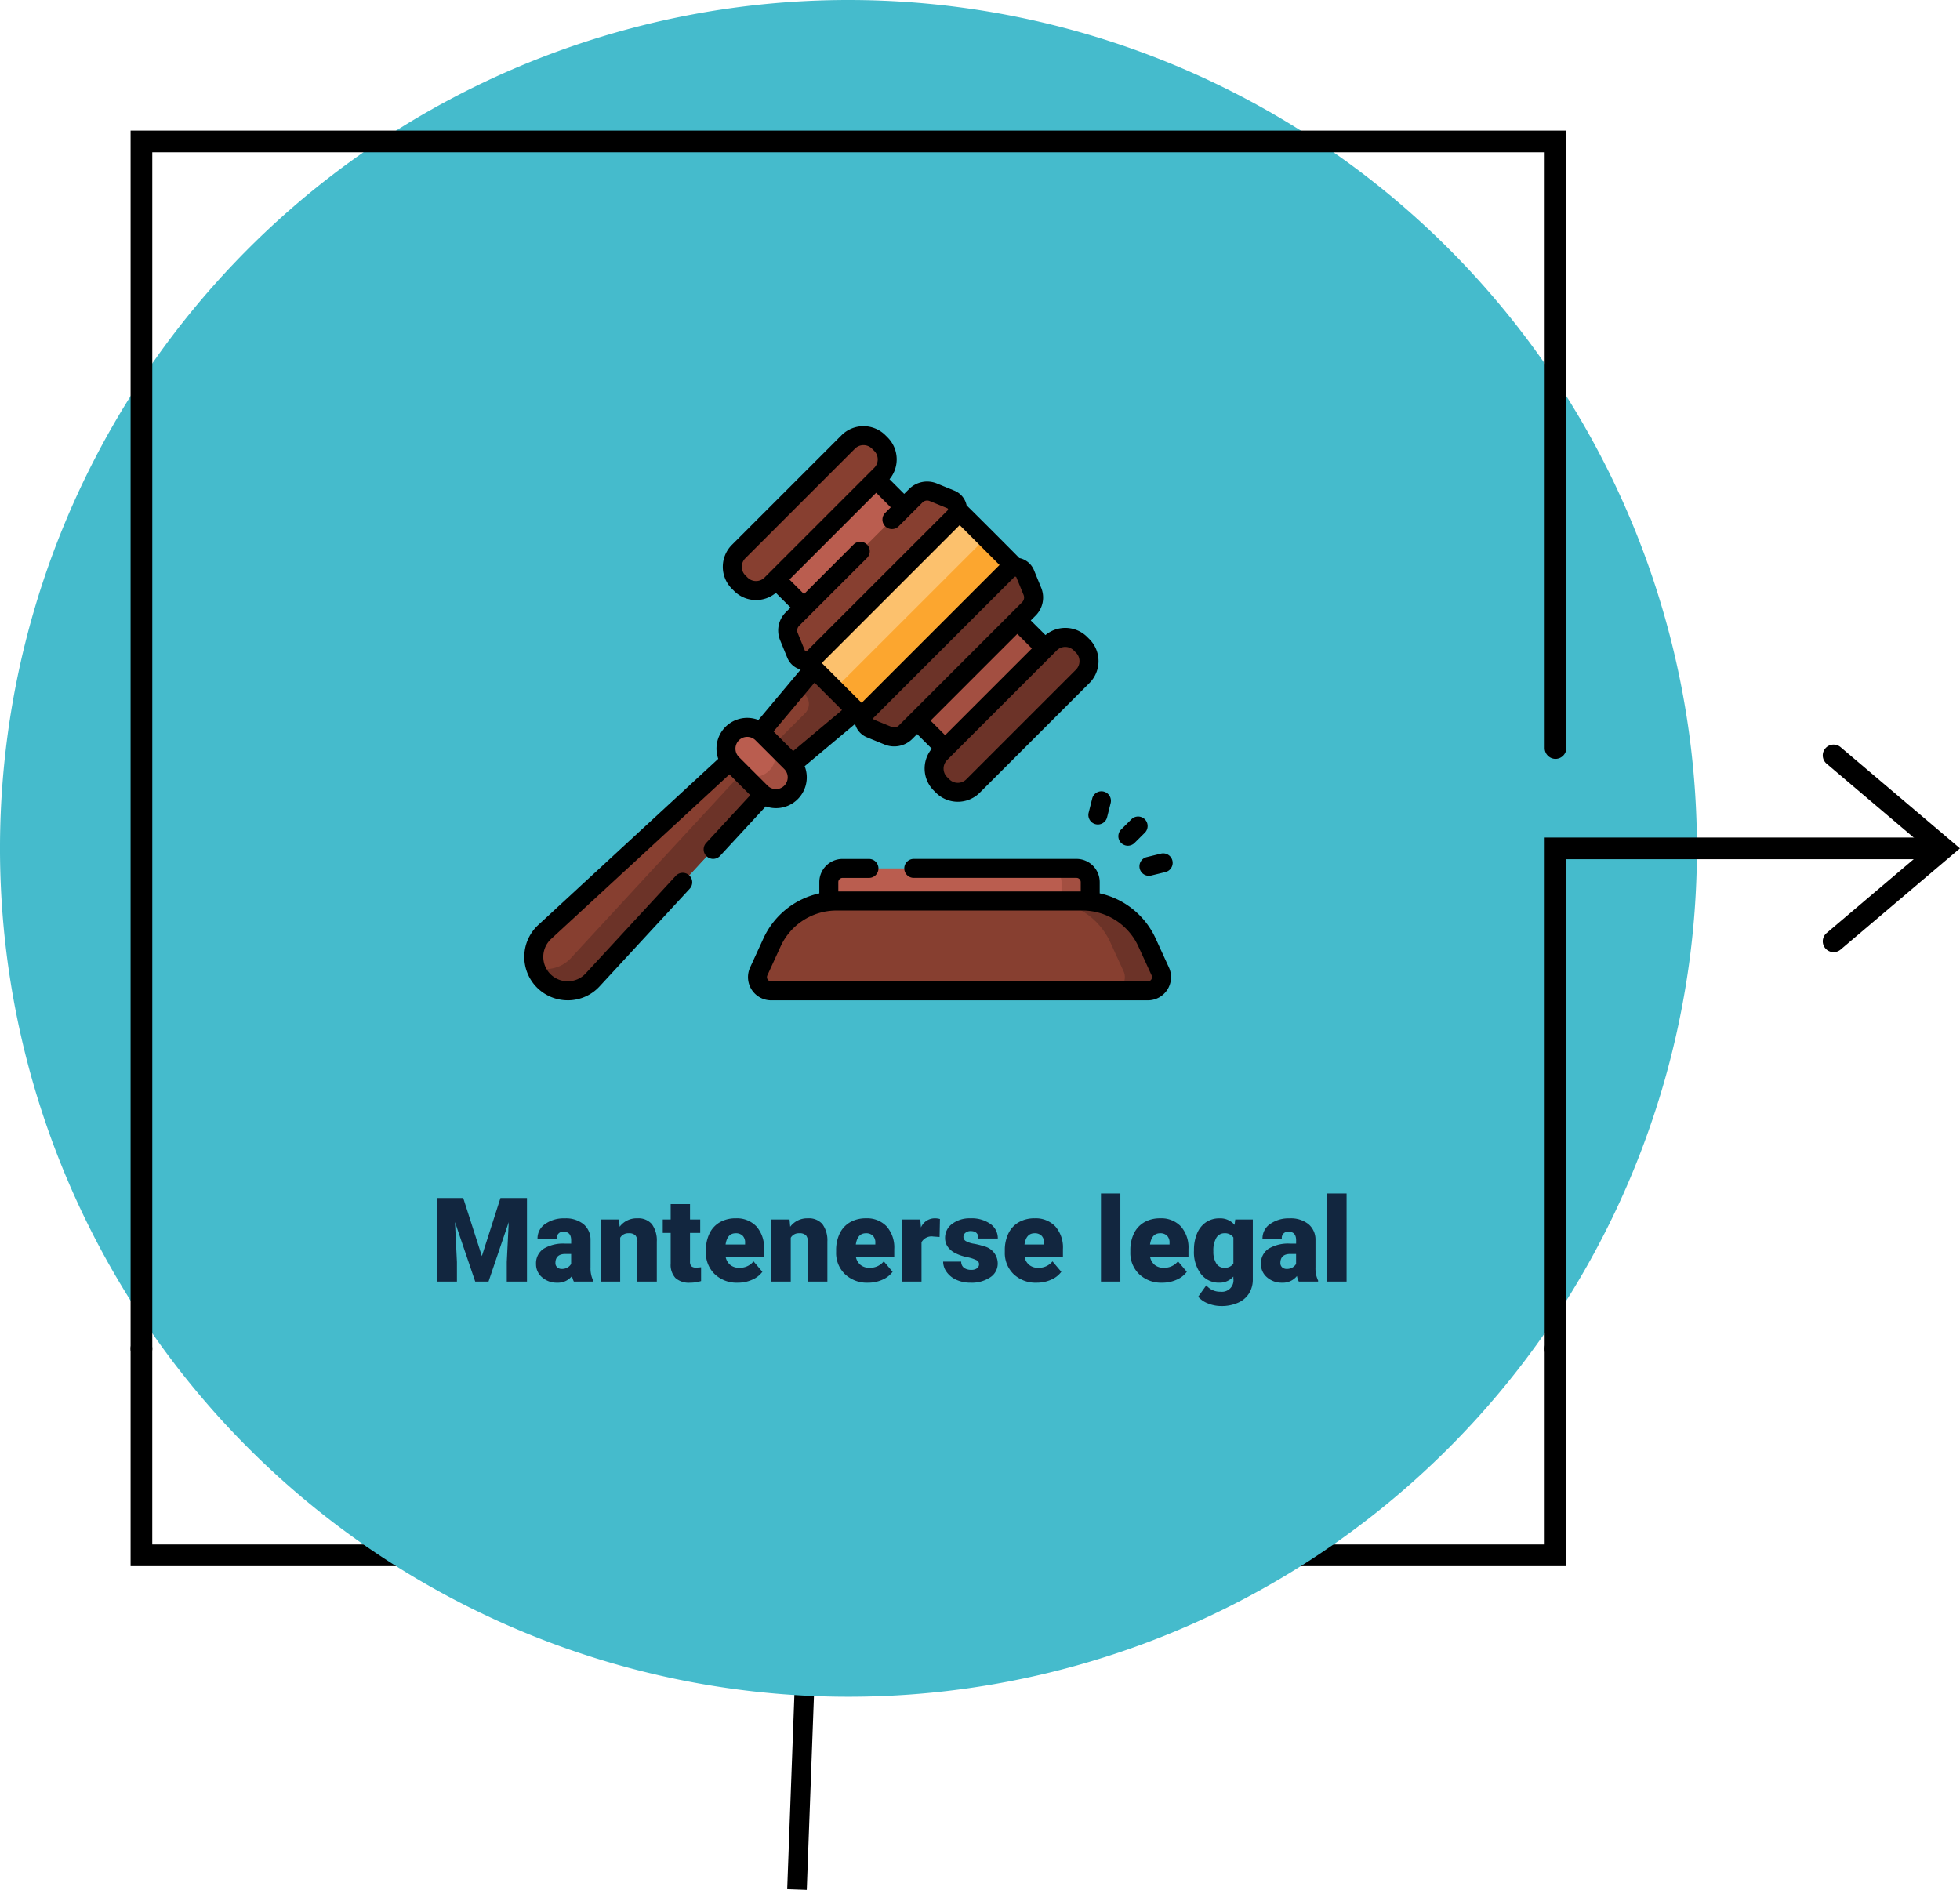 <svg xmlns="http://www.w3.org/2000/svg" width="300.262" height="289.554" viewBox="0 0 300.262 289.554">
  <g id="Grupo_961265" data-name="Grupo 961265" transform="translate(-192.407 -1073.002)">
    <path id="Trazado_660068" data-name="Trazado 660068" d="M2,0,0,54" transform="translate(314.5 1308.5)" fill="none" stroke="#000" stroke-width="3"/>
    <path id="Trazado_657699" data-name="Trazado 657699" d="M284.947,3229.821H65v-33.3a1.66,1.66,0,1,1,3.319,0V3226.5H281.629v-29.981a1.659,1.659,0,0,1,3.318,0Z" transform="translate(147.413 -1916.866)"/>
    <path id="Trazado_657700" data-name="Trazado 657700" d="M174.975,2989.868a129.981,129.981,0,1,0,129.981,129.98A129.981,129.981,0,0,0,174.975,2989.868Z" transform="translate(147.413 -1916.866)" fill="#45bbcc"/>
    <path id="Trazado_657701" data-name="Trazado 657701" d="M283.288,3198.18a1.659,1.659,0,0,1-1.659-1.659v-78.332h57.83a1.659,1.659,0,0,1,0,3.318H284.947v75.014A1.659,1.659,0,0,1,283.288,3198.18Z" transform="translate(147.413 -1916.866)"/>
    <path id="Trazado_657702" data-name="Trazado 657702" d="M66.662,3198.18A1.659,1.659,0,0,1,65,3196.521V3009.876H284.947v94.6a1.659,1.659,0,0,1-3.318,0V3013.2H68.322v183.326A1.659,1.659,0,0,1,66.662,3198.18Z" transform="translate(147.413 -1916.866)"/>
    <path id="Trazado_657703" data-name="Trazado 657703" d="M338.3,3135.748a1.659,1.659,0,0,1-1.074-2.924l15.3-12.976-15.3-12.975a1.659,1.659,0,1,1,2.146-2.531l18.286,15.506-18.286,15.507A1.655,1.655,0,0,1,338.3,3135.748Z" transform="translate(135.006 -1916.866)"/>
    <path id="Rectángulo_34831" data-name="Rectángulo 34831" d="M0,0H105V110H0Z" transform="translate(269.888 1127.279)" fill="none"/>
    <g id="ley_1_" data-name="ley(1)" transform="translate(272.725 1109.012)">
      <g id="Grupo_957517" data-name="Grupo 957517" transform="translate(1.455 30.737)">
        <g id="Grupo_957513" data-name="Grupo 957513" transform="translate(0 34.319)">
          <g id="Grupo_957511" data-name="Grupo 957511" transform="translate(0 11.424)">
            <path id="Trazado_657699-2" data-name="Trazado 657699" d="M46.815,277.385l-4.821-4.821-32.821,30.3a5.2,5.2,0,1,0,7.344,7.344Z" transform="translate(-7.5 -272.564)" fill="#873f30"/>
            <path id="Trazado_657700-2" data-name="Trazado 657700" d="M17.432,316.518a5.2,5.2,0,0,1-7.348,0,5.146,5.146,0,0,1-1.268-2.071,5.189,5.189,0,0,0,5.274-1.263c.05-.05.1-.1.148-.154l30.3-32.822,3.339,3.339-30.3,32.822C17.528,316.419,17.48,316.47,17.432,316.518Z" transform="translate(-8.561 -278.724)" fill="#6c3328"/>
          </g>
          <path id="Trazado_657701-2" data-name="Trazado 657701" d="M188.5,213.677,177.4,226.92l4.535,4.535,13.243-11.1Z" transform="translate(-144.44 -213.677)" fill="#873f30"/>
          <path id="Trazado_657702-2" data-name="Trazado 657702" d="M195.924,213.677l-3.588,4.279,1.076,1.076a2.029,2.029,0,0,1,0,2.869l-6.8,6.8,2.749,2.749,13.243-11.1Z" transform="translate(-151.862 -213.677)" fill="#6c3328"/>
          <g id="Grupo_957512" data-name="Grupo 957512" transform="translate(29.441 10.376)">
            <path id="Trazado_657703-2" data-name="Trazado 657703" d="M164.619,277.129l-4.4-4.4a3.259,3.259,0,1,1,4.609-4.609l4.4,4.4a3.259,3.259,0,1,1-4.609,4.609Z" transform="translate(-159.262 -267.162)" fill="#ba5d4f"/>
            <path id="Trazado_657704" data-name="Trazado 657704" d="M177.615,285.522a3.26,3.26,0,0,1-4.609,0l-3.337-3.337a3.259,3.259,0,0,0,4.609-4.609l3.337,3.337A3.257,3.257,0,0,1,177.615,285.522Z" transform="translate(-167.65 -275.556)" fill="#a34f41"/>
          </g>
        </g>
        <g id="Grupo_957514" data-name="Grupo 957514" transform="translate(34.468 4.05)">
          <path id="Trazado_657705" data-name="Trazado 657705" d="M0,0H13.827V21.707H0Z" transform="translate(15.347 0) rotate(45)" fill="#ba5d4f"/>
          <path id="Trazado_657706" data-name="Trazado 657706" d="M0,0H13.827V21.707H0Z" transform="translate(31.187 46.549) rotate(-135)" fill="#a34f41"/>
        </g>
        <g id="Grupo_957516" data-name="Grupo 957516" transform="translate(30.413)">
          <path id="Trazado_657707" data-name="Trazado 657707" d="M165.573,59.539l-.339-.339a3.3,3.3,0,0,1,0-4.663l16.8-16.8a3.3,3.3,0,0,1,4.663,0l.339.339a3.3,3.3,0,0,1,0,4.663l-16.8,16.8A3.3,3.3,0,0,1,165.573,59.539Z" transform="translate(-164.268 -36.772)" fill="#873f30"/>
          <path id="Trazado_657708" data-name="Trazado 657708" d="M324.581,218.547l.339.34a3.3,3.3,0,0,0,4.663,0l16.8-16.8a3.3,3.3,0,0,0,0-4.663l-.339-.34a3.3,3.3,0,0,0-4.663,0l-16.8,16.8A3.3,3.3,0,0,0,324.581,218.547Z" transform="translate(-292.702 -165.207)" fill="#6c3328"/>
          <g id="Grupo_957515" data-name="Grupo 957515" transform="translate(8.49 8.49)">
            <path id="Trazado_657709" data-name="Trazado 657709" d="M0,0H15.527V32.784H0Z" transform="translate(24.931 1.745) rotate(45)" fill="#fcc16d"/>
            <path id="Trazado_657710" data-name="Trazado 657710" d="M0,0H32.784V7.859H0Z" transform="translate(7.166 30.358) rotate(-45)" fill="#fca62f"/>
            <path id="Trazado_657711" data-name="Trazado 657711" d="M233.014,81.817l-2.69-1.1a2.473,2.473,0,0,0-2.684.54l-18.886,18.886a2.473,2.473,0,0,0-.54,2.684l1.1,2.69a1.648,1.648,0,0,0,2.692.542l21.55-21.55A1.649,1.649,0,0,0,233.014,81.817Z" transform="translate(-208.03 -80.534)" fill="#873f30"/>
            <path id="Trazado_657712" data-name="Trazado 657712" d="M292.843,141.647l1.1,2.69a2.473,2.473,0,0,1-.54,2.684l-18.885,18.885a2.473,2.473,0,0,1-2.684.54l-2.69-1.1a1.649,1.649,0,0,1-.542-2.692l21.55-21.55a1.649,1.649,0,0,1,2.692.542Z" transform="translate(-256.46 -128.965)" fill="#6c3328"/>
          </g>
        </g>
      </g>
      <g id="Grupo_957520" data-name="Grupo 957520" transform="translate(0 29.285)">
        <g id="Grupo_957518" data-name="Grupo 957518" transform="translate(46.652 67.759)">
          <path id="Trazado_657713" data-name="Trazado 657713" d="M280.521,386.284H240.477v-5.62a2.1,2.1,0,0,1,2.1-2.1H278.42a2.1,2.1,0,0,1,2.1,2.1Z" transform="translate(-240.477 -378.564)" fill="#ba5d4f"/>
          <path id="Trazado_657714" data-name="Trazado 657714" d="M419.9,380.667v5.619h-4.394v-5.619a2.1,2.1,0,0,0-2.1-2.1H417.8A2.1,2.1,0,0,1,419.9,380.667Z" transform="translate(-379.86 -378.566)" fill="#a34f41"/>
        </g>
        <path id="Trazado_657715" data-name="Trazado 657715" d="M243.943,418.047H186.248a2.1,2.1,0,0,1-1.91-2.975l2.039-4.453a10.848,10.848,0,0,1,9.863-6.331H233.95a10.848,10.848,0,0,1,9.863,6.331l2.04,4.453A2.1,2.1,0,0,1,243.943,418.047Z" transform="translate(-148.422 -331.537)" fill="#873f30"/>
        <path id="Trazado_657716" data-name="Trazado 657716" d="M427.534,418.044h-5.617a2.1,2.1,0,0,0,1.91-2.974l-2.04-4.455a10.85,10.85,0,0,0-9.862-6.331h5.615a10.851,10.851,0,0,1,9.864,6.331l2.04,4.455A2.1,2.1,0,0,1,427.534,418.044Z" transform="translate(-332.012 -331.534)" fill="#6c3328"/>
        <g id="Grupo_957519" data-name="Grupo 957519" transform="translate(0 0)">
          <path id="Trazado_657717" data-name="Trazado 657717" d="M67.76,41.424a3.1,3.1,0,0,0-1.868-2.26l-2.69-1.1a3.919,3.919,0,0,0-4.264.858l-.739.739-2.247-2.247a4.757,4.757,0,0,0-.289-6.4l-.34-.34a4.758,4.758,0,0,0-6.721,0l-16.8,16.8a4.758,4.758,0,0,0,0,6.721l.34.339a4.751,4.751,0,0,0,6.4.29l2.246,2.246-.739.739a3.919,3.919,0,0,0-.858,4.264l1.1,2.689a3.1,3.1,0,0,0,2.049,1.817L35.867,74.3a4.707,4.707,0,0,0-6.153,5.952L2.14,105.709a6.652,6.652,0,0,0,4.508,11.54h.137a6.6,6.6,0,0,0,4.755-2.139l13.808-14.958a1.455,1.455,0,0,0-2.138-1.974L9.4,113.136a3.742,3.742,0,1,1-5.288-5.288L31.43,82.632l3.189,3.189-6.749,7.311a1.455,1.455,0,1,0,2.138,1.974l6.983-7.564a4.717,4.717,0,0,0,5.962-6.162l7.721-6.472a3.1,3.1,0,0,0,1.817,2.049l2.69,1.1a3.92,3.92,0,0,0,4.264-.858l.739-.739L62.429,78.7a4.757,4.757,0,0,0,.289,6.4l.339.34a4.758,4.758,0,0,0,6.721,0l16.8-16.8a4.758,4.758,0,0,0,0-6.721l-.339-.339a4.757,4.757,0,0,0-6.4-.289L77.589,59.05l.739-.739a3.919,3.919,0,0,0,.858-4.264l-1.1-2.69a3.1,3.1,0,0,0-2.26-1.868c-.06-.1-7.966-8.006-8.067-8.066ZM44.466,68.575l4.209,4.209L41.19,79.059l-3-3Zm38.41-5.47a1.831,1.831,0,0,1,1.3.54l.339.339a1.845,1.845,0,0,1,0,2.605l-16.8,16.8a1.844,1.844,0,0,1-2.605,0l-.34-.34a1.845,1.845,0,0,1,0-2.605l16.8-16.8a1.832,1.832,0,0,1,1.3-.539Zm-5.113.235L64.471,76.632,62.239,74.4,75.531,61.109ZM76.27,56.254,57.384,75.14a1.016,1.016,0,0,1-1.105.222l-2.69-1.1a.194.194,0,0,1-.064-.316L75.076,52.4a.18.18,0,0,1,.132-.057.222.222,0,0,1,.043,0,.181.181,0,0,1,.141.117l1.1,2.69a1.015,1.015,0,0,1-.222,1.1Zm-3.464-5.7L51.682,71.676l-6.107-6.107L66.7,44.444ZM35.5,53.014a1.829,1.829,0,0,1-1.3-.54h0l-.339-.339a1.844,1.844,0,0,1,0-2.605l16.8-16.8a1.844,1.844,0,0,1,2.605,0l.34.34a1.842,1.842,0,0,1,0,2.605l-16.8,16.8A1.831,1.831,0,0,1,35.5,53.014Zm6.606,6.851L52.5,49.479a1.455,1.455,0,1,0-2.058-2.058l-7.59,7.59-2.232-2.232L53.91,39.487l2.232,2.232-.847.847a1.455,1.455,0,0,0,2.058,2.058L61,40.98a1.015,1.015,0,0,1,1.105-.222l2.69,1.1a.194.194,0,0,1,.064.316L43.3,63.724a.194.194,0,0,1-.316-.064l-1.1-2.69a1.015,1.015,0,0,1,.222-1.1Zm-9.23,17.55a1.806,1.806,0,0,1,2.551,0l4.4,4.4a1.8,1.8,0,0,1-2.552,2.551l-4.4-4.4A1.807,1.807,0,0,1,32.88,77.416Z" transform="translate(0 -29.285)"/>
          <path id="Trazado_657718" data-name="Trazado 657718" d="M239.092,383.235a12.341,12.341,0,0,0-8.563-6.9v-1.72a3.56,3.56,0,0,0-3.556-3.556H202.045a1.455,1.455,0,0,0,0,2.91h24.928a.646.646,0,0,1,.646.646v1.435H190.484V374.62a.646.646,0,0,1,.646-.646h4.048a1.455,1.455,0,0,0,0-2.91H191.13a3.56,3.56,0,0,0-3.556,3.556v1.72a12.341,12.341,0,0,0-8.563,6.9l-2.04,4.453a3.556,3.556,0,0,0,3.233,5.036H237.9a3.556,3.556,0,0,0,3.233-5.036Zm-.65,6.283a.629.629,0,0,1-.543.3H180.2a.645.645,0,0,1-.587-.914l2.04-4.453a9.417,9.417,0,0,1,8.54-5.482h37.709a9.417,9.417,0,0,1,8.54,5.482l2.04,4.453A.628.628,0,0,1,238.442,389.517Z" transform="translate(-142.377 -304.759)"/>
          <path id="Trazado_657719" data-name="Trazado 657719" d="M470.567,342.042a1.451,1.451,0,0,0,1.026-.423l1.574-1.565a1.455,1.455,0,1,0-2.052-2.064l-1.574,1.565a1.455,1.455,0,0,0,1.026,2.487Z" transform="translate(-378.105 -277.761)"/>
          <path id="Trazado_657720" data-name="Trazado 657720" d="M446.026,318.735l-.546,2.177a1.455,1.455,0,1,0,2.823.708l.546-2.177a1.455,1.455,0,0,0-2.823-.708Z" transform="translate(-359.022 -261.694)"/>
          <path id="Trazado_657721" data-name="Trazado 657721" d="M485.8,368.983a1.453,1.453,0,0,0,1.759,1.068l2.181-.533a1.455,1.455,0,0,0-.691-2.827l-2.181.534A1.455,1.455,0,0,0,485.8,368.983Z" transform="translate(-391.52 -301.2)"/>
        </g>
      </g>
    </g>
    <path id="Trazado_660069" data-name="Trazado 660069" d="M5.019-12.8l2.856,8.9,2.848-8.9h4.061V0H11.689V-2.988l.3-6.117L8.895,0H6.855l-3.1-9.114.3,6.126V0H.967V-12.8ZM21.964,0a3.344,3.344,0,0,1-.281-.853A2.754,2.754,0,0,1,19.4.176a3.374,3.374,0,0,1-2.285-.813,2.588,2.588,0,0,1-.94-2.043,2.66,2.66,0,0,1,1.143-2.338,5.821,5.821,0,0,1,3.322-.791h.914v-.5q0-1.316-1.134-1.316a.927.927,0,0,0-1.055,1.042H16.4a2.655,2.655,0,0,1,1.173-2.239,4.931,4.931,0,0,1,2.993-.86A4.323,4.323,0,0,1,23.44-8.8a3.086,3.086,0,0,1,1.081,2.435v4.21a4.311,4.311,0,0,0,.4,2V0ZM20.109-1.934a1.652,1.652,0,0,0,.918-.237,1.487,1.487,0,0,0,.523-.536V-4.228h-.861q-1.547,0-1.547,1.389a.848.848,0,0,0,.272.655A.986.986,0,0,0,20.109-1.934ZM28.881-9.51l.1,1.116a3.225,3.225,0,0,1,2.716-1.292,2.713,2.713,0,0,1,2.219.888,4.226,4.226,0,0,1,.76,2.672V0H31.7V-6a1.6,1.6,0,0,0-.29-1.059A1.342,1.342,0,0,0,30.357-7.4a1.413,1.413,0,0,0-1.292.686V0H26.1V-9.51Zm10.881-2.364V-9.51h1.564v2.057H39.762V-3.1a1.111,1.111,0,0,0,.193.747,1.037,1.037,0,0,0,.765.211,4.345,4.345,0,0,0,.738-.053V-.079a5.466,5.466,0,0,1-1.67.255,3.1,3.1,0,0,1-2.259-.721A2.954,2.954,0,0,1,36.8-2.733v-4.72H35.587V-9.51H36.8v-2.364ZM47.092.176A4.889,4.889,0,0,1,43.55-1.129a4.507,4.507,0,0,1-1.354-3.4v-.246a5.84,5.84,0,0,1,.541-2.575,3.955,3.955,0,0,1,1.578-1.727,4.763,4.763,0,0,1,2.461-.611,4.117,4.117,0,0,1,3.164,1.244A4.887,4.887,0,0,1,51.1-4.975v1.151H45.211a2.135,2.135,0,0,0,.694,1.257,2.066,2.066,0,0,0,1.389.457,2.662,2.662,0,0,0,2.2-.984l1.354,1.6A3.784,3.784,0,0,1,49.276-.277,5.3,5.3,0,0,1,47.092.176ZM46.758-7.4q-1.3,0-1.547,1.723H48.2v-.229a1.467,1.467,0,0,0-.36-1.1A1.434,1.434,0,0,0,46.758-7.4ZM55.011-9.51l.1,1.116a3.225,3.225,0,0,1,2.716-1.292,2.713,2.713,0,0,1,2.219.888,4.226,4.226,0,0,1,.76,2.672V0H57.832V-6a1.6,1.6,0,0,0-.29-1.059A1.342,1.342,0,0,0,56.487-7.4a1.413,1.413,0,0,0-1.292.686V0H52.233V-9.51ZM67.043.176A4.889,4.889,0,0,1,63.5-1.129a4.507,4.507,0,0,1-1.354-3.4v-.246a5.84,5.84,0,0,1,.541-2.575,3.955,3.955,0,0,1,1.578-1.727,4.763,4.763,0,0,1,2.461-.611,4.117,4.117,0,0,1,3.164,1.244,4.887,4.887,0,0,1,1.16,3.467v1.151H65.162a2.135,2.135,0,0,0,.694,1.257,2.066,2.066,0,0,0,1.389.457,2.662,2.662,0,0,0,2.2-.984l1.354,1.6A3.784,3.784,0,0,1,69.227-.277,5.3,5.3,0,0,1,67.043.176ZM66.709-7.4q-1.3,0-1.547,1.723H68.15v-.229a1.467,1.467,0,0,0-.36-1.1A1.434,1.434,0,0,0,66.709-7.4Zm11.285.571-.976-.07a1.752,1.752,0,0,0-1.793.879V0H72.264V-9.51h2.777l.1,1.222a2.294,2.294,0,0,1,2.083-1.4,2.888,2.888,0,0,1,.826.105Zm6.047,4.157a.684.684,0,0,0-.4-.606,6.016,6.016,0,0,0-1.5-.475A6.853,6.853,0,0,1,80.314-4.4a3.062,3.062,0,0,1-1.1-.971,2.319,2.319,0,0,1-.378-1.31,2.628,2.628,0,0,1,1.081-2.158,4.453,4.453,0,0,1,2.83-.848,4.934,4.934,0,0,1,3.023.853,2.666,2.666,0,0,1,1.143,2.241H83.944q0-1.143-1.2-1.143a1.194,1.194,0,0,0-.782.259.8.8,0,0,0-.316.646.737.737,0,0,0,.387.642,3.654,3.654,0,0,0,1.235.4,10.671,10.671,0,0,1,1.49.378A2.706,2.706,0,0,1,86.9-2.76,2.491,2.491,0,0,1,85.742-.642a5.068,5.068,0,0,1-2.993.817,5.172,5.172,0,0,1-2.18-.439,3.645,3.645,0,0,1-1.494-1.2,2.707,2.707,0,0,1-.536-1.591h2.769a1.145,1.145,0,0,0,.439.962,1.808,1.808,0,0,0,1.081.3,1.422,1.422,0,0,0,.91-.246A.787.787,0,0,0,84.041-2.672ZM92.883.176a4.889,4.889,0,0,1-3.542-1.305,4.507,4.507,0,0,1-1.354-3.4v-.246a5.84,5.84,0,0,1,.541-2.575,3.955,3.955,0,0,1,1.578-1.727,4.763,4.763,0,0,1,2.461-.611A4.117,4.117,0,0,1,95.73-8.442a4.887,4.887,0,0,1,1.16,3.467v1.151H91A2.135,2.135,0,0,0,91.7-2.566a2.066,2.066,0,0,0,1.389.457,2.662,2.662,0,0,0,2.2-.984l1.354,1.6A3.784,3.784,0,0,1,95.067-.277,5.3,5.3,0,0,1,92.883.176ZM92.549-7.4q-1.3,0-1.547,1.723H93.99v-.229a1.467,1.467,0,0,0-.36-1.1A1.434,1.434,0,0,0,92.549-7.4ZM105.688,0h-2.971V-13.5h2.971Zm6.425.176a4.889,4.889,0,0,1-3.542-1.305,4.507,4.507,0,0,1-1.354-3.4v-.246a5.84,5.84,0,0,1,.541-2.575,3.955,3.955,0,0,1,1.578-1.727,4.763,4.763,0,0,1,2.461-.611,4.117,4.117,0,0,1,3.164,1.244,4.887,4.887,0,0,1,1.16,3.467v1.151h-5.889a2.135,2.135,0,0,0,.694,1.257,2.066,2.066,0,0,0,1.389.457,2.662,2.662,0,0,0,2.2-.984l1.354,1.6A3.784,3.784,0,0,1,114.3-.277,5.3,5.3,0,0,1,112.113.176ZM111.779-7.4q-1.3,0-1.547,1.723h2.988v-.229a1.467,1.467,0,0,0-.36-1.1A1.434,1.434,0,0,0,111.779-7.4Zm5.186,2.575a6.421,6.421,0,0,1,.475-2.549A3.821,3.821,0,0,1,118.8-9.083a3.591,3.591,0,0,1,2.065-.6,2.855,2.855,0,0,1,2.32,1l.105-.826h2.689V-.36a4.009,4.009,0,0,1-.584,2.184,3.75,3.75,0,0,1-1.692,1.424,6.219,6.219,0,0,1-2.566.5,5.365,5.365,0,0,1-2.026-.4,3.657,3.657,0,0,1-1.5-1.028L118.854.58a2.716,2.716,0,0,0,2.18.976A1.764,1.764,0,0,0,123-.466v-.3a2.781,2.781,0,0,1-2.153.94,3.437,3.437,0,0,1-2.812-1.332,5.517,5.517,0,0,1-1.072-3.564Zm2.971.185a3.383,3.383,0,0,0,.439,1.85,1.386,1.386,0,0,0,1.23.681,1.573,1.573,0,0,0,1.4-.642v-4a1.534,1.534,0,0,0-1.38-.65,1.4,1.4,0,0,0-1.239.708A3.858,3.858,0,0,0,119.936-4.641ZM133.022,0a3.344,3.344,0,0,1-.281-.853A2.754,2.754,0,0,1,130.456.176a3.374,3.374,0,0,1-2.285-.813,2.588,2.588,0,0,1-.94-2.043,2.66,2.66,0,0,1,1.143-2.338A5.821,5.821,0,0,1,131.7-5.81h.914v-.5q0-1.316-1.134-1.316a.927.927,0,0,0-1.055,1.042h-2.962a2.655,2.655,0,0,1,1.173-2.239,4.931,4.931,0,0,1,2.993-.86A4.323,4.323,0,0,1,134.5-8.8a3.086,3.086,0,0,1,1.081,2.435v4.21a4.311,4.311,0,0,0,.4,2V0Zm-1.854-1.934a1.652,1.652,0,0,0,.918-.237,1.487,1.487,0,0,0,.523-.536V-4.228h-.861q-1.547,0-1.547,1.389a.848.848,0,0,0,.272.655A.986.986,0,0,0,131.168-1.934ZM140.344,0h-2.971V-13.5h2.971Z" transform="translate(258.352 1269.354)" fill="#12263f"/>
  </g>
</svg>
